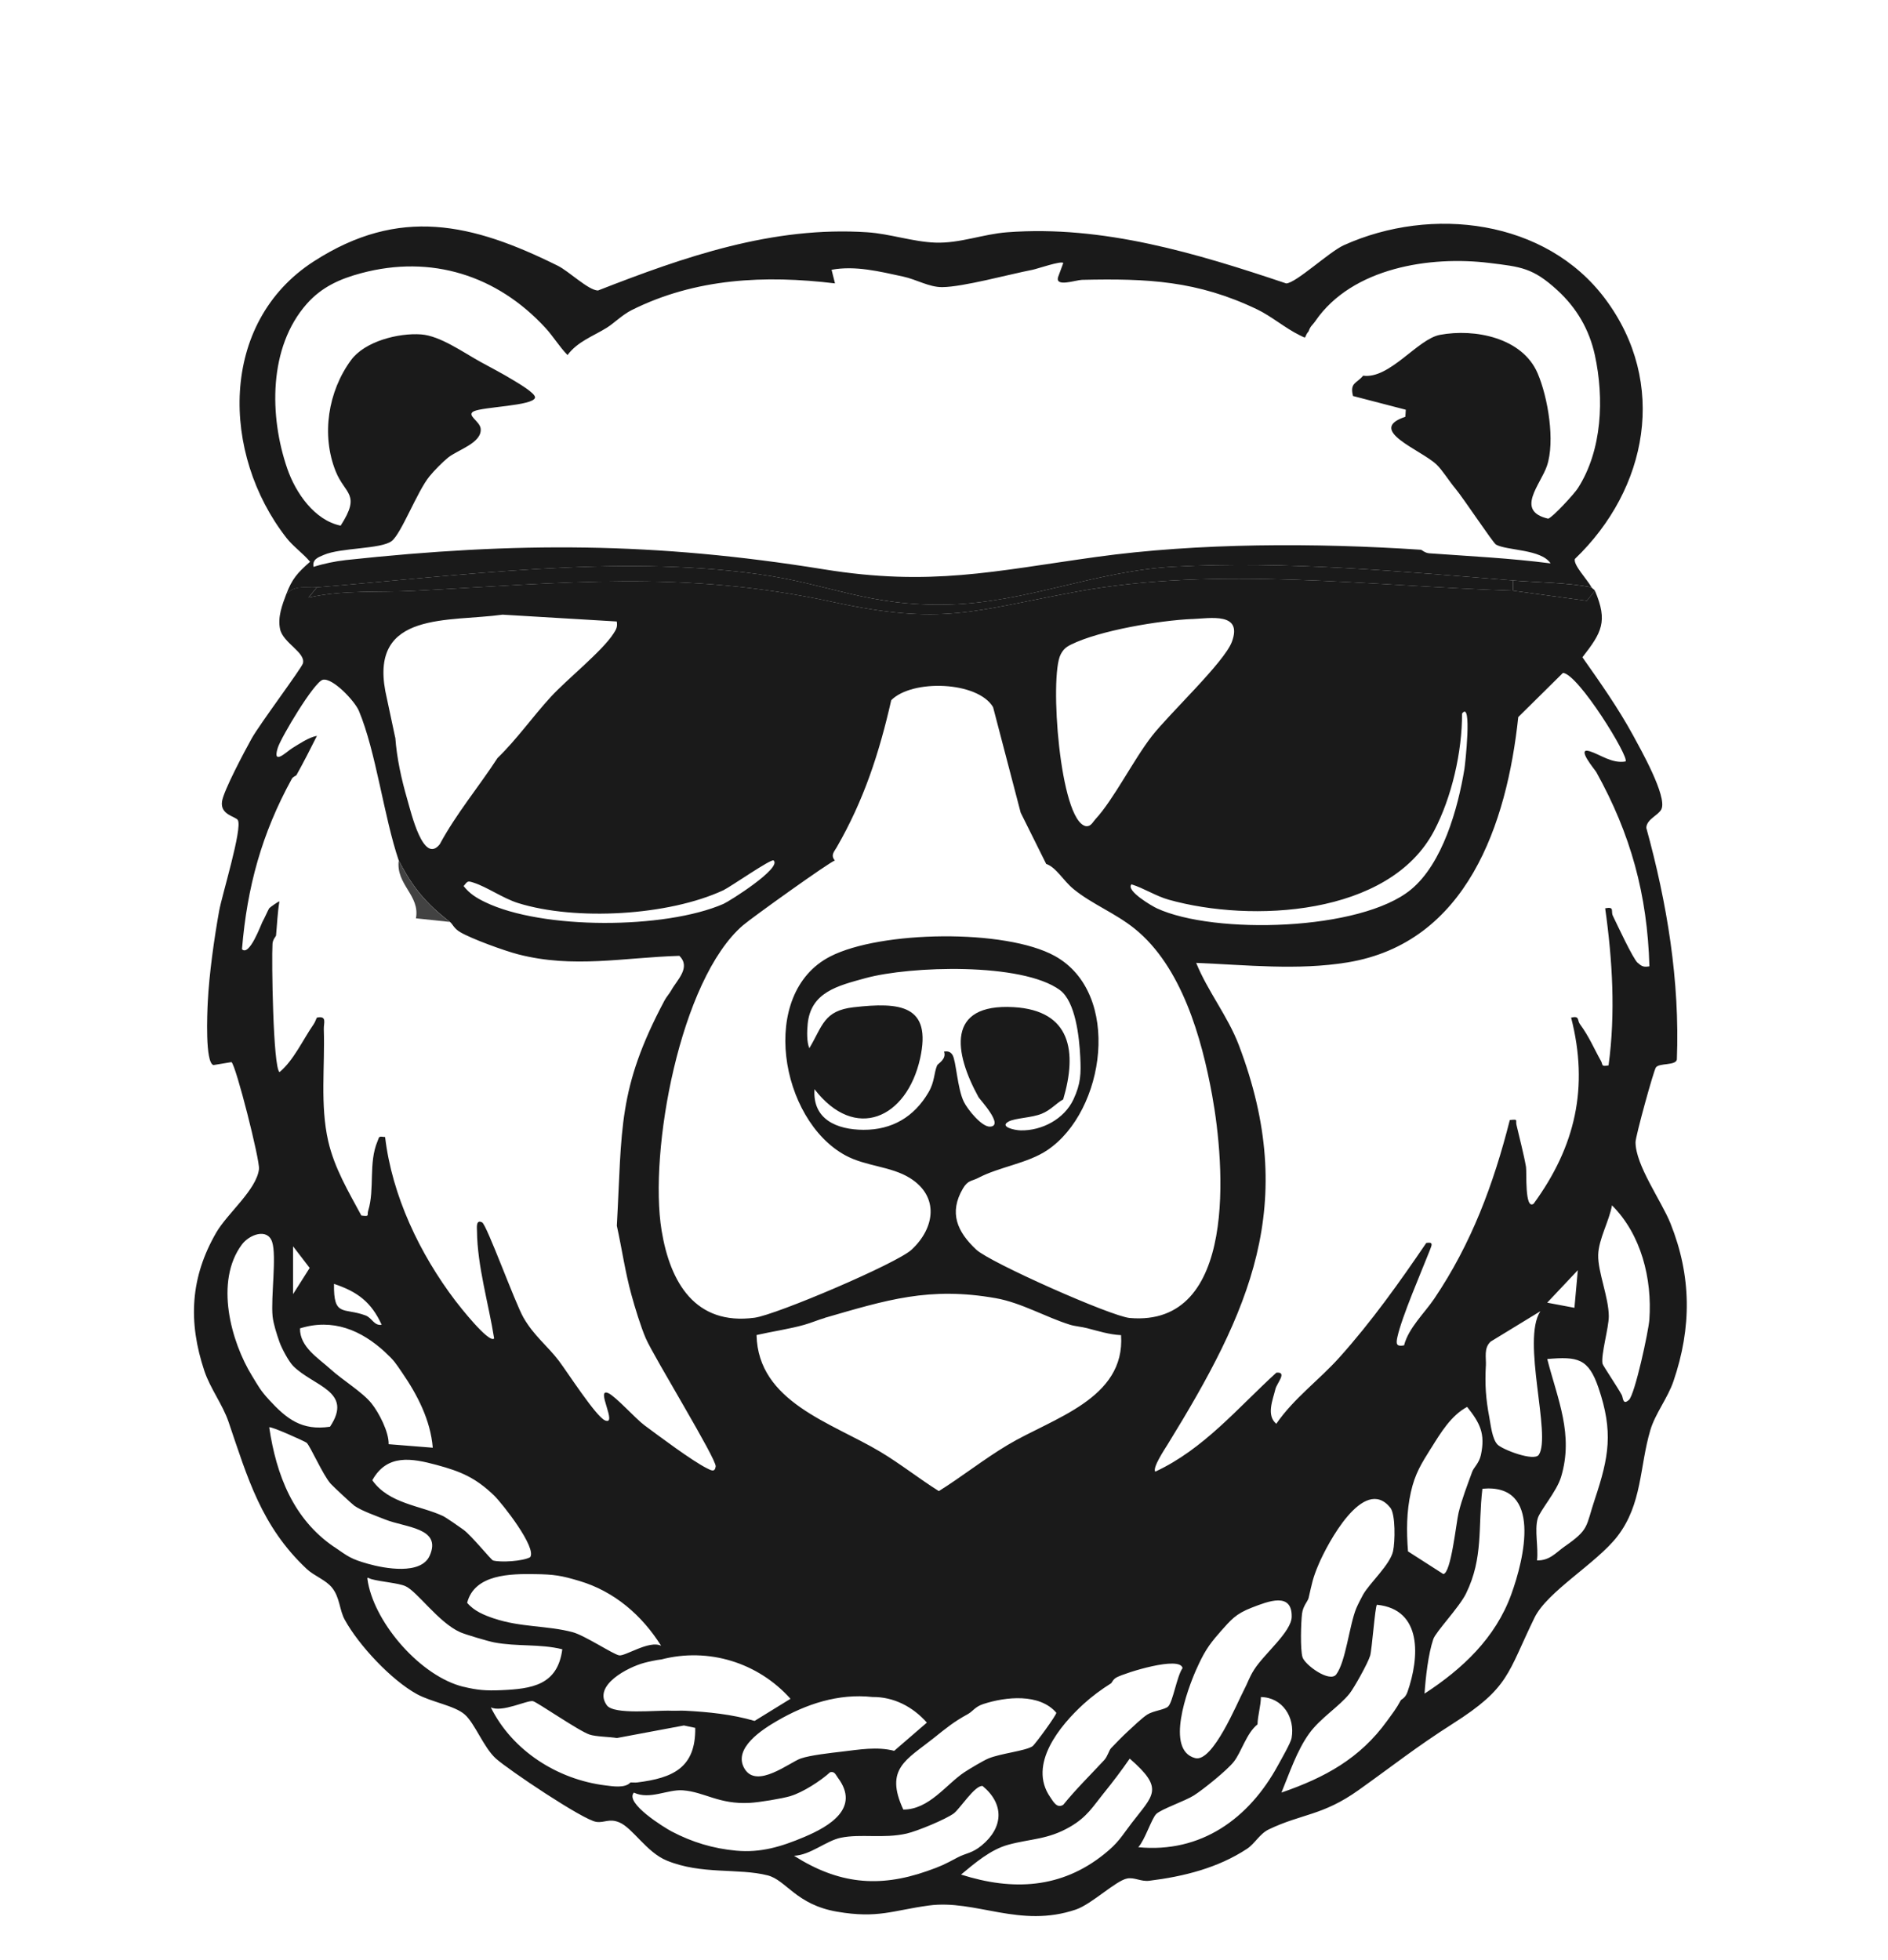 <?xml version="1.0" encoding="UTF-8"?><svg id="a" xmlns="http://www.w3.org/2000/svg" viewBox="0 0 368.67 382.67"><defs><style>.b{fill:#424242;}.c{fill:#1a1a1a;}</style></defs><path class="c" d="M295.47,115.33l14.39,1.97,1.58-1.97c2.58,6.03,1.31,8.18-2.44,13,3.47,4.93,6.99,9.92,9.88,15.22,1.49,2.75,6.69,11.94,5.55,14.43-.54,1.18-2.88,1.93-2.96,3.64,4.06,14.73,6.57,29.92,5.97,45.27-.28,1.2-3.43.61-4.09,1.52-.45.62-3.98,13.44-3.98,14.59,0,4.52,5.05,11.44,6.83,15.88,4.11,10.28,4.16,20.3.57,30.81-1.1,3.24-3.56,6.34-4.5,9.5-2.14,7.18-1.56,14.5-6.49,20.83-4.1,5.26-13.64,10.7-16.14,15.83-5.32,10.9-4.85,13.64-15.95,20.69-7.21,4.59-11.62,8.14-18.36,12.94-7.09,5.06-11.11,4.6-17.59,7.71-1.76.85-2.71,2.77-4.22,3.77-5.69,3.75-12.37,5.42-19.11,6.25-1.61.2-2.86-.71-4.31-.44-2.19.4-6.92,5-9.99,6.05-10.97,3.75-19.59-2.01-28.73-.78-7.09.96-9.91,2.58-17.92,1.21s-9.93-6.16-13.55-7.09c-5.76-1.47-12.91-.09-19.73-2.9-3.92-1.61-6.64-6.35-9.23-7.44-2.01-.85-2.91.13-4.52-.11-2.58-.37-17.23-10.22-19.61-12.37s-4.08-6.84-6.07-8.59-6.45-2.4-9.34-3.98c-5-2.74-11.37-9.55-14.1-14.54-1.04-1.9-.93-4.29-2.45-6.21-1.24-1.57-3.48-2.29-4.97-3.69-8.87-8.33-11.54-17.79-15.26-28.71-1.15-3.38-3.58-6.54-4.72-9.94-3.21-9.6-2.76-18.28,2.33-27.05,2.2-3.78,7.85-8.32,8.33-12.37.2-1.72-4.5-20.26-5.37-20.89l-3.52.58c-1.65-.46-1.22-10.13-1.11-12.32.27-5.44,1.25-12.38,2.22-17.78.55-3.06,4.59-16.13,3.65-17.73-.43-.73-3.47-1-3.09-3.63.31-2.14,4.47-9.92,5.78-12.28,1.51-2.74,9.77-13.75,10.02-14.69.57-2.13-3.88-3.98-4.46-6.68-.5-2.35.4-4.69,1.21-6.85,1.78-1.88,3.82-1.16,5.99-1.33l-1.65,2.01c6.8-1.54,13.77-.96,20.65-1.32,29.08-1.52,52.65-4.13,81.63,2.16,21.59,4.68,27.31,1.78,47.65-1.98,27.58-5.09,57.46-1.09,85.3-.21ZM77.19,144c.3,4.09,1.19,8.09,2.32,12.01.79,2.71,3.15,12.85,6.36,8.83,3.21-5.97,7.61-11.19,11.28-16.84,3.78-3.66,6.84-8.05,10.39-11.92,3.18-3.47,10.04-8.92,12.26-12.38.53-.82.82-1.32.63-2.36l-22.29-1.33c-10.45,1.46-25.83-.75-22.9,14.92l1.93,9.07ZM232.77,120.86c-6.27.27-18.04,2.22-23.63,4.99-1,.49-1.52.95-2.04,1.96-2.2,4.26-.18,32.42,4.92,33.49,1,.13,1.34-.77,1.88-1.35,3.56-3.84,7.44-11.63,11.05-16.26,3.39-4.35,14.12-14.39,15.6-18.38,2.16-5.82-4.21-4.59-7.77-4.44ZM317.42,148.66c.82-.75-9.2-17.06-12.22-17.28l-8.73,8.63c-2.21,20.82-10.02,44.09-33.37,47.9-9.75,1.59-19.72.49-29.52.09,2.24,5.54,6.17,10.4,8.31,16.01,11.87,31.19,2.05,52.13-13.91,78.05-.52.84-3.02,4.58-2.38,5.27,9.49-4.42,16.06-12.42,23.63-19.32,2.22-.23.1,2.06-.17,3.17-.52,2.14-1.83,5.14.16,6.81,3.45-5.01,8.32-8.49,12.34-12.97,6.24-6.96,11.68-14.59,16.95-22.34,1.39-.22,1.12.32.71,1.38-1.66,4.22-5.49,13.06-6.35,16.98-.29,1.34-.24,1.92,1.3,1.64.87-3.4,3.97-6.27,5.89-9.11,7.27-10.77,11.57-22.32,14.76-34.89,1.76-.17,1.07-.03,1.31.99.57,2.46,1.45,5.81,1.85,8.16.17.99-.29,8.47,1.49,7.19,8.14-11.14,10.82-22.72,7.32-36.34,1.72-.4,1.16.51,1.71,1.26,1.86,2.53,2.69,4.67,4.12,7.21.42.73-.07,1.15,1.48.86,1.38-10.15.77-20.55-.66-30.67,1.92-.37,1.06.56,1.5,1.46.81,1.67,3.94,8.41,4.84,9.18.84.72,1.14.87,2.3.69-.4-13.97-3.65-25.83-10.38-37.93-.23-.42-4.07-4.93-1.27-4.06,2.04.63,4.36,2.46,7,1.99ZM77.86,168c-2.91-8.57-4.43-21.21-7.78-29.21-.8-1.92-5.16-6.54-7.06-6.06-1.7.44-8.14,11.24-8.78,13.28-1.13,3.61,1.78.71,2.77.1,1.41-.87,3.29-2.15,4.88-2.44-1.28,2.56-2.61,5.17-4,7.66-.08.15-.68.3-.92.75-5.85,10.66-8.71,21.05-9.72,33.25,1.46,1.47,3.73-4.87,3.99-5.33.39-.67,1.18-2.49,1.33-2.67.17-.21,1.92-1.43,1.99-1.33-.37,2.21-.45,4.45-.66,6.67-.01.14-.64.74-.69,1.61-.19,3.02.1,24.12,1.37,25.05,2.78-2.32,4.57-6.34,6.65-9.33.35-.5.47-1.05.67-1.33,2.01-.37,1.29,1.02,1.33,2.3.24,7.24-.75,14.77.86,21.83,1.2,5.26,3.96,9.86,6.47,14.53,1.73.21,1.05-.02,1.34-.96,1.3-4.22.03-9.31,1.81-13.53.4-.95.14-1.01,1.49-.84,1.35,11.47,6.77,22.81,13.7,31.94.68.9,6.59,8.45,7.59,7.39-1.06-6.74-3.29-14.13-3.35-20.98,0-.58-.26-2.34,1.01-1.68.9.47,6.47,15.83,8.07,18.59,2.06,3.58,4.68,5.5,6.9,8.42,1.65,2.18,7.26,10.9,9.01,11.64,2.6,1.1-1.96-6.47.65-5.32,1.42.62,5.36,5.02,7.05,6.27,2.93,2.17,9.3,6.95,12.24,8.42.79.39,1.52.84,1.68-.38.19-1.41-12.07-21.37-13.64-24.99-.98-2.26-2.14-6.07-2.81-8.52-1.23-4.45-1.86-8.99-2.85-13.48,1.05-18.86.09-26.66,9.32-44,.37-.7.95-1.31,1.33-2,1.09-1.97,3.88-4.45,1.55-6.7-10.93.33-20.67,2.5-31.5-.3-2.63-.68-9.1-3.02-11.31-4.34-1.23-.73-1.44-1.57-2-2-4.61-3.54-7.3-6.76-9.98-12ZM163.04,168c-1.06.3-16.3,11.23-17.97,12.67-12.29,10.59-18.41,44.13-15.88,59.58,1.67,10.18,6.58,18.57,18.15,17.03,4.18-.55,27.75-10.58,30.66-13.28,4.57-4.24,5.45-10.4-.33-14-3.71-2.31-8.6-2.26-12.57-4.41-12.82-6.94-17.04-31.63-2.99-38.84,9.8-5.04,34.22-5.43,43.86-.1,13.16,7.27,9.87,30.3-1.46,37.91-3.88,2.61-9.3,3.22-13.53,5.44-1.22.64-1.96.38-2.95,2.05-2.78,4.74-1.12,8.46,2.62,11.95,2.71,2.52,26.32,13.01,29.95,13.33,21.12,1.83,18.55-30.03,16.1-43.46-2.05-11.28-5.98-25.16-15.11-32.53-3.82-3.08-8.31-4.78-11.92-7.72-2.07-1.68-3.41-4.28-5.38-4.94l-4.98-10.01-5.39-20.6c-2.96-5.04-15.74-5.52-19.89-1.36-2.34,10.33-5.36,19.56-10.64,28.71-.52.91-1.24,1.53-.36,2.6ZM220.94,172.67c-1.17,1.23,4.12,4.3,4.97,4.68,11.18,5.17,39.81,4.42,49.61-3.67,6.18-5.09,9.17-15.82,10.44-23.54.12-.73,1.56-13.59-.47-10.81.04,7.4-2.01,16.34-5.45,22.88-8.77,16.69-35.76,17.96-51.8,13.46-2.54-.71-4.79-2.22-7.3-3.01ZM151.06,168c-.43-.42-8.45,5.18-9.82,5.82-10.72,4.98-28.84,6-40.07,2.5-2.94-.92-6.1-3.16-8.68-3.98-1.19-.38-1.14-.35-1.96.66,1.18,1.5,2.5,2.31,4.19,3.13,11.18,5.42,35.13,5.3,46.53.36,1.17-.51,11.41-6.97,9.83-8.48ZM157.71,200c-.13,1.34-.2,3.44.33,4.66,2.61-4.39,2.81-7.33,8.65-8,9.06-1.03,15.3-.46,12.98,10-2.61,11.72-12.71,16.29-20.62,6-.42,5.92,4.39,7.91,9.57,7.93,5.56.02,9.86-2.5,12.68-7.3,1.24-2.1,1.04-3.74,1.7-5.3.13-.31,1.89-1.19,1.34-2.67.73-.11,1.26.01,1.66.66.7,1.13.94,6.53,2.2,9.12.73,1.51,3.49,4.93,5.11,4.87,2.88-.11-1.99-5.32-2.23-5.75-4.76-8.65-6.41-18.34,6.86-17.58,11.21.65,12.43,8.71,9.67,18.01-1.48.84-2.39,2.06-4.19,2.8-1.98.81-5.18.83-6.46,1.52-1.89,1.02,1.14,1.71,2.34,1.73,4.14.09,8.52-2.2,10.32-6.06,1.42-3.05,1.49-4.98,1.32-8.33-.19-3.82-.92-10.76-3.98-13.01-7.39-5.42-29.27-4.7-37.93-2.33-5.42,1.49-10.73,2.72-11.32,9ZM318.08,273.33c1.17-1.08,3.83-13.42,3.99-15.67.57-7.99-1.6-16.66-7.3-22.32-.53,3.05-2.62,6.62-2.69,9.69-.08,3.29,2.06,8.27,2.07,11.97,0,2.24-1.55,7.46-1.23,9.25.07.35,3.03,4.73,3.77,6.13.26.5.18,2.06,1.38.95ZM49.24,268.67c1.28,2.08,1.57,2.75,3.33,4.67,3.4,3.69,6.36,6.04,11.87,5.22,4.65-6.96-3.29-7.89-7.21-11.88-.87-.89-2.22-3.41-2.66-4.67-.51-1.45-1.18-3.5-1.34-5-.37-3.67.83-11.84-.1-14.56s-4.44-1.41-5.9.54c-5.35,7.2-2.14,18.96,2.01,25.68ZM57.23,252.67l3.24-5.11-3.24-4.22v9.33ZM307.44,255.34l.66-7.34-5.98,6.34,5.32,1ZM74.53,258.66c-2.02-4.44-4.74-6.47-9.31-7.99-.11,6.57,1.89,4.57,6.15,6.16,1.31.49,1.64,2.04,3.16,1.83ZM161.04,257.33c-1.33.38-2.66.96-3.99,1.33-2.92.83-6.32,1.31-9.32,2,.31,13.08,14.58,17.06,24.16,22.79,3.93,2.35,7.57,5.25,11.44,7.68,4.55-2.85,8.83-6.26,13.44-9.01,8.75-5.24,22.99-8.94,22.14-21.44-2.27-.1-4.45-.8-6.63-1.36-1.08-.28-2.42-.38-3.33-.67-4.73-1.47-9.49-4.29-14.47-5.18-13.04-2.31-21.37.35-33.45,3.84ZM290.14,266.67c-.2,3.66,0,6.48.67,10,.29,1.55.57,4.32,1.62,5.38.98.99,7.16,3.36,8.06,1.98,2.48-3.81-3.43-22.4.3-28.02l-9.71,5.93c-1.38,1.28-.85,3.11-.93,4.73ZM75.2,264c-4.65-4.29-10.22-6.65-16.62-4.64-.05,3.65,3.61,5.82,5.97,7.97s6.18,4.43,7.99,6.67c1.45,1.8,3.42,5.6,3.35,7.97l8.62.69c-.45-5.39-2.99-10.31-5.99-14.66-1.32-1.93-1.51-2.32-3.33-4ZM311.44,292.67c2.74-8.23,3.62-13.11.7-21.7-1.97-5.77-4.05-6.13-10.01-5.63,2.05,7.95,5.19,14.77,2.7,23.03-.86,2.86-4.11,6.54-4.56,8.1-.66,2.29.17,5.73-.14,8.19,2.48.08,3.78-1.59,5.32-2.66,4.98-3.46,4.15-3.83,5.99-9.33ZM279.49,282.67c-1.93,3.08-3.19,5.06-3.99,8.67-.85,3.8-.87,7.54-.56,11.56l6.89,4.42c1.53-.11,2.53-10.13,2.99-11.98.68-2.77,1.7-5.34,2.66-8,.3-.82,1.35-1.66,1.7-3.29.88-4.13-.17-6.19-2.69-9.36-3.13,1.67-5.14,5.02-6.99,7.98ZM65.22,302c2.77,1.9,3.23,2.37,6.65,3.33,3.22.91,10.35,2.23,12.04-1.6,2.41-5.46-4.74-5.46-8.71-7.06-1.74-.7-4.49-1.64-5.99-2.67-.41-.28-4.2-3.81-4.66-4.33-1.54-1.76-3.99-7.4-4.68-7.98-.3-.26-7.03-3.3-7.3-3.01,1.38,9.31,4.71,17.91,12.64,23.33ZM86.51,296c.54.25,3.3,2.16,3.99,2.67,1.64,1.21,5.39,5.9,5.79,6.01,1.49.4,5.75.16,7.23-.64,1.35-1.83-5.37-10.42-7.03-12.04-3.63-3.5-6.53-4.72-11.31-6s-9.6-2.17-12.48,3.01c3.24,4.61,9.43,4.93,13.81,6.99ZM278.17,330.67c7.4-4.82,13.84-10.85,16.93-19.36,2.52-6.92,6.15-21.74-5.63-20.64-.89,7.51.23,13.46-3.2,20.46-1.31,2.68-5.9,7.46-6.39,8.9-.99,2.92-1.5,7.5-1.71,10.64ZM257.53,305.33c-1.24,2.89-1.32,3.78-2,6.67-.16.67-1.08,1.51-1.28,3.05-.22,1.78-.36,6.95.08,8.48s5.32,5.06,6.59,3.4c1.87-2.46,2.56-9.61,3.92-12.92.24-.58,1.01-2.1,1.33-2.67,1.33-2.32,5.26-5.82,5.85-8.47.4-1.8.51-7.22-.54-8.51-5.21-6.42-12.33,7.19-13.96,10.99ZM96.49,316c5.12,1.74,10.42,1.37,15.31,2.67,2.38.63,7.91,4.32,9.1,4.53s5.9-3.02,8.2-1.87c-3.75-5.97-9.15-10.63-15.97-12.66-3.53-1.05-4.9-1.28-8.65-1.33-4.72-.07-11.82-.03-13.26,5.6,1.39,1.64,3.33,2.41,5.27,3.07ZM90.5,329.33c2.75.67,4.44.79,7.32.67,6.03-.26,11.07-.96,11.98-7.99-4.41-1.09-8.78-.48-13.31-1.34-1.16-.22-5.63-1.54-6.65-2-4.22-1.89-8.38-7.96-10.67-8.98-1.38-.62-4.66-.83-6.63-1.37-.78-.21-.95-.75-.68.69,1.55,8.22,10.41,18.32,18.64,20.33ZM238.24,318.67c-2.36,2.63-3.25,4.19-4.66,7.33-1.68,3.78-6.12,15.7-.2,17.26,3.44.91,8.21-10.82,9.51-13.26.75-1.41,1.01-2.44,2-4,1.95-3.09,7.29-7.39,7.34-10.33.09-4.9-4.61-3.02-7.79-1.79s-4.04,2.36-6.21,4.78ZM267.52,323.33c-.36,1.29-3.09,6.2-3.99,7.33-1.99,2.51-5.71,4.79-7.87,7.78-2.43,3.36-3.85,7.73-5.43,11.55,8.51-2.93,15.34-6.67,20.63-14,1.04-1.44,1.78-2.35,2.66-4,.12-.23.88-.39,1.32-1.65,2.33-6.65,2.99-16.12-5.97-17.02-.36.35-.95,8.61-1.33,10ZM129.1,324c-.81.08-2.5.44-3.33.67-3.1.83-10.1,4.39-7.27,8.28,1.38,1.9,9.73.93,12.59,1.06.88.04,1.78-.05,2.66,0,4.6.24,9.19.7,13.6,1.99l7.01-4.32c-6.31-7.06-16-10.09-25.27-7.67ZM216.94,328.67c-1.86,1.17-3.7,2.52-5.32,4-4.61,4.2-10.97,11.83-6.54,18.22.6.86,1.3,2.27,2.55,1.48,2.49-3.08,5.31-5.83,7.99-8.72.66-.71.93-1.9,1.33-2.32.93-.99,2.35-2.43,3.33-3.33s2.69-2.55,3.75-3.24c1.15-.74,3.41-.93,4.08-1.58.93-.92,1.71-5.96,2.81-7.49-.48-2.44-11.02.85-12.86,1.8-.74.38-.94,1.07-1.12,1.18ZM151.73,336c-2.72,1.58-8.74,5.34-6.34,9.34s8.8-1.26,10.99-2.01c1.86-.64,5.85-1.08,7.99-1.33,3.4-.4,6.9-1.03,10.24-.16l6.38-5.51c-2.73-3.08-6.45-5.05-10.63-5-6.66-.73-12.97,1.38-18.63,4.67ZM188.99,334.67c-2.82,1.55-4.21,2.72-6.65,4.67-5.32,4.25-9.67,5.96-5.95,13.97,5.06,0,8.35-4.92,11.94-7.3.98-.65,3.68-2.26,4.66-2.67,2.4-1,7.18-1.46,8.61-2.38.48-.31,4.74-6.15,4.67-6.55-3.28-3.83-9.85-3.14-14.25-1.71-1.63.53-2.03,1.42-3.03,1.97ZM245.56,336.67c-2.19,1.74-3.14,5.43-4.66,7.33-1.3,1.64-5.89,5.35-7.77,6.55-1.7,1.08-6.44,2.7-7.36,3.63s-2.22,5.12-3.5,6.48c12.28,1.19,21.64-5.62,27.28-15.99.63-1.15,2.5-4.39,2.66-5.33.72-4.04-1.79-7.94-5.99-8-.04,1.84-.6,3.46-.67,5.34ZM115.13,338.67c-2.14-.72-10.27-6.37-11.07-6.53-1.12-.22-6.05,2.28-8.22,1.21,4.19,8.45,13.01,14.09,22.37,15.24,1.42.17,3.84.6,4.91-.58.43,0,.91.05,1.33,0,6.97-.87,11.41-2.87,11.31-10.65l-2.21-.47-13.09,2.45c-1.44-.24-4.12-.26-5.32-.67ZM215.61,350c-2.21,2.74-3.32,4.74-6.65,6.67-4.39,2.55-7.75,2.31-12.13,3.52-3.42.95-6.46,3.56-9.17,5.81,10.13,3.23,19.6,2.72,27.95-3.99,2.81-2.26,3.3-3.35,5.32-6,4.28-5.59,6.52-6.71-.33-12.65-1.58,2.29-3.25,4.49-4.99,6.65ZM154.39,350.67c-1.73.51-6.19,1.24-7.99,1.33-6.04.33-8.8-2.13-13.06-2.45-2.98-.22-6.48,1.91-9.56.45-1.85,2.02,5.96,6.84,7.39,7.59,3.99,2.09,8.09,3.33,12.57,3.74,4.78.44,8.77-.75,13.31-2.67,4.9-2.07,11-5.64,6.56-11.57-.42-.56-.63-1.31-1.52-1.07-1.83,1.69-5.36,3.94-7.7,4.64ZM186.33,354c-1.61,1.21-7.25,3.53-9.32,4-4.52,1.02-8.92,0-12.83.81-2.87.59-5.92,3.39-9.13,3.52,8.58,5.46,16.46,6.32,25.95,3,2.78-.97,3.42-1.3,5.99-2.67,1.62-.86,2.82-.8,4.67-2.32,4.27-3.5,4.5-8.08.22-11.63-1.46-.24-4.46,4.45-5.56,5.28Z"/><path class="c" d="M310.77,114.67c-5.04-.96-10.21-.92-15.31-1.33-21.82-1.76-44.3-3.86-66.24-2.69-15.17.81-28.81,6.99-43.86,7.39-15.79.42-23.27-4.01-37.37-5.95-27.82-3.83-58.24.33-86.1,2.59-2.17.18-4.21-.54-5.99,1.33,1.14-3.02,2.21-4.18,4.65-6.33-1.38-1.64-3.34-3.02-4.63-4.68-12.73-16.32-13.23-41.97,5.34-53.96,16.72-10.79,30.94-7.45,47.67.85,2.19,1.09,5.97,4.8,7.84,4.83,16.86-6.59,34.1-12.6,52.59-11.37,4.39.29,8.93,1.87,13.29,2.02,4.8.17,9.27-1.66,14.01-2.02,18.75-1.43,37.02,4.12,54.51,9.99,1.95-.11,8.41-6.19,11.23-7.46,17.15-7.74,39.44-5.04,51.04,10.46,12.29,16.43,8.34,37.14-5.92,50.8-.31,1.18,2.35,3.9,3.26,5.53ZM256.87,62.67c-.47.69-1.02,1.01-1.33,2-1.07,1.25-.12,1.59-1.76.78-2.77-1.35-5.5-3.7-8.29-5.04-11.71-5.61-21.41-6.06-34.22-5.77-1.19.03-5.36,1.53-4.63-.61l.99-2.69c-.45-.46-5.07,1.15-5.99,1.33-4.59.89-13.58,3.36-17.64,3.39-2.59.02-4.98-1.48-7.64-2.06-4.6-.99-9.29-2.18-13.98-1.33l.67,2.66c-13.63-1.65-27.25-1.02-39.71,5.22-1.84.92-3.42,2.55-4.87,3.45-2.64,1.64-5.69,2.68-7.65,5.32-1.61-1.64-2.77-3.63-4.33-5.32-9.42-10.22-22.25-14.32-35.94-10.67-4.18,1.12-7.72,2.69-10.65,6-7.49,8.48-7.33,21.94-3.81,32.15,1.66,4.82,5.37,10.12,10.43,11.15,4.02-6.25.85-6.05-.98-10.63-2.83-7.1-1.48-15.57,3-21.68,2.71-3.7,9.29-5.34,13.67-5.03,3.73.26,8.29,3.54,11.62,5.37,2,1.1,4.29,2.28,6.2,3.45.9.55,4.63,2.68,4.44,3.54-.36,1.6-10.14,1.76-11.99,2.67-1.45.78,1.23,1.9,1.38,3.38.28,2.79-4.48,4.12-6.36,5.64-1.11.9-2.74,2.56-3.65,3.68-2.4,2.94-5.48,11.17-7.37,12.62-2.1,1.6-9.94,1.26-13.27,2.71-1.08.47-2.25.84-1.99,2.33,1.97-.63,4.26-1.1,6.32-1.33,33.35-3.59,60.36-3.52,93.34,1.81,20.84,3.37,33.18.36,53.14-2.41s42.85-2.78,63.47-1.41c.1,0,.75.63,1.61.69,7.89.57,15.79.95,23.68,1.97-1.83-2.8-8.47-2.47-10.64-3.66-.6-.33-6.38-9.09-7.99-11-1.15-1.36-2.49-3.56-3.66-4.66-3.09-2.9-13.79-6.75-6.07-9.3l.09-1.38-10.31-2.68c-.66-2.65.73-2.43,1.98-3.97,5.19.71,10.61-7.15,15-7.97,6.82-1.27,16.09.55,19.07,7.5,2.02,4.71,3.45,13.26,1.82,18.09-1.25,3.68-6.28,8.79.24,10.3.86-.23,5.1-4.85,5.79-5.93,4.79-7.45,5.15-17.61,3.33-26-1.1-5.04-3.58-9.24-7.32-12.67-4.79-4.39-7.11-4.57-13.31-5.33-11.45-1.41-26.73.87-33.94,11.33Z"/><path class="c" d="M310.77,114.67c.13.23.56.43.67.67l-1.58,1.97-14.39-1.97v-2c5.09.41,10.27.37,15.31,1.33Z"/><path class="c" d="M295.47,113.33v2c-27.84-.88-57.73-4.88-85.3.21-20.33,3.76-26.06,6.66-47.65,1.98-28.98-6.29-52.55-3.68-81.63-2.16-6.87.36-13.84-.22-20.65,1.32l1.65-2.01c27.86-2.26,58.28-6.42,86.1-2.59,14.1,1.94,21.59,6.38,37.37,5.95,15.05-.4,28.69-6.58,43.86-7.39,21.94-1.17,44.43.94,66.24,2.69Z"/><path class="b" d="M87.84,180l-6.62-.7c.84-4.51-3.95-6.58-3.36-11.3,2.68,5.24,5.37,8.46,9.98,12Z"/></svg>